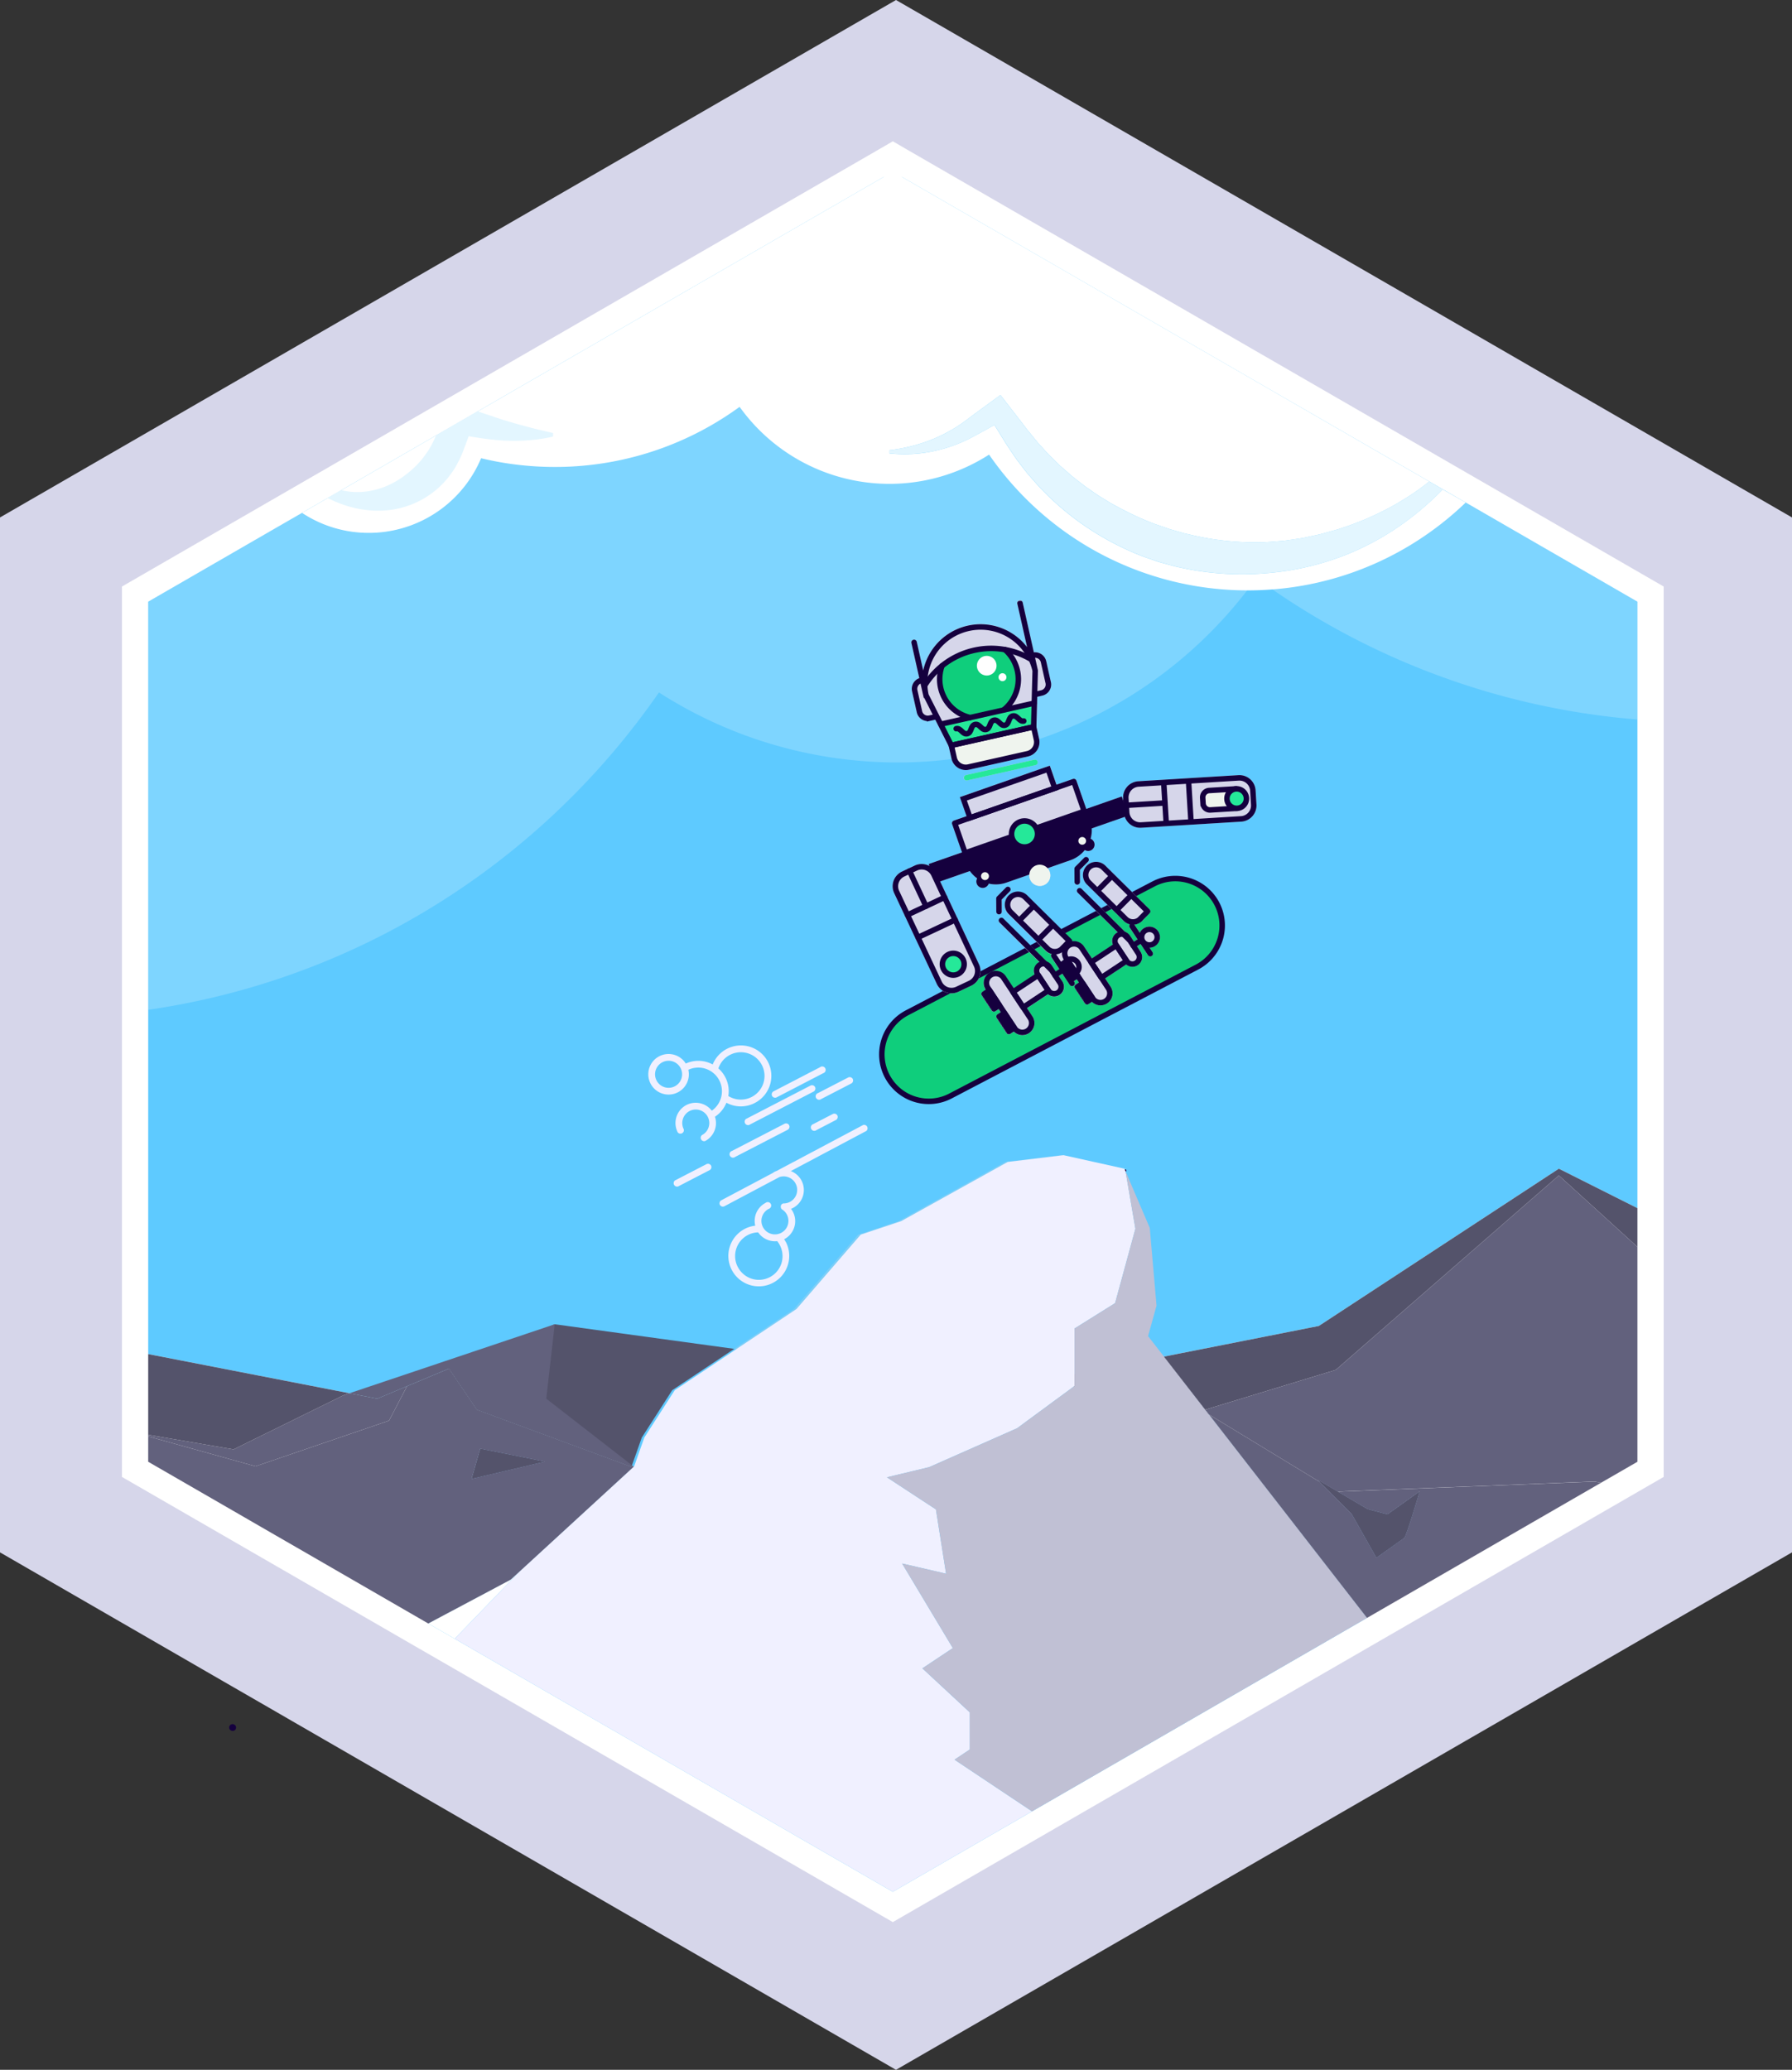 <svg xmlns="http://www.w3.org/2000/svg" viewBox="0 0 1039.23 1200"><rect x="0" y="0" width="1039.23" height="1200" fill="#333333" stroke="none"/><defs><style>.a,.m{fill:#fff}.b{fill:#d6d6ea}.e{fill:#14b1ff}.f{fill:#54536b}.h{fill:#62617d}.i,.r,.s,.x{fill:none}.r,.s,.x{stroke:#15003e}.r,.s{stroke-linecap:round}.s,.x{stroke-linejoin:round}.l{fill:#e3f6ff}.m{opacity:.2}.n{fill:#f0f0ff}.r,.s,.x{stroke-width:3.18px}.q{fill:#25e899}.t{mask:url(#a)}.u{mask:url(#d)}.v{fill:#15003e}.w{mask:url(#e)}.y{mask:url(#j)}.z{mask:url(#m)}.aa{mask:url(#r)}.ab{mask:url(#v)}.ac{fill:#eff4ee}.ad{mask:url(#ab)}</style><mask id="a" x="462.15" y="321.83" width="271.38" height="309.99" maskUnits="userSpaceOnUse"><path class="a" d="M572.09 631.82l161.44-75.77-109.94-234.22-161.44 75.78z"/></mask><mask id="d" x="472.13" y="329.14" width="253.77" height="303.11" maskUnits="userSpaceOnUse"><path class="a" d="M557.56 632.24l168.33-58.88-85.43-244.22L472.13 388z"/></mask><mask id="e" x="558.11" y="332.4" width="314.18" height="291.44" maskUnits="userSpaceOnUse"><path class="a" d="M558.11 475.05l98.33 148.78 215.85-142.65L774 332.4z"/></mask><mask id="j" x="434.61" y="348.94" width="309.35" height="308.76" maskUnits="userSpaceOnUse"><path class="a" d="M618.5 657.7L744 530.94l-183.9-182-125.49 126.75z"/></mask><mask id="m" x="512.75" y="349.63" width="314.18" height="291.44" maskUnits="userSpaceOnUse"><path class="a" d="M512.75 492.29l98.32 148.78 215.86-142.66-98.33-148.78z"/></mask><mask id="r" x="389.25" y="366.17" width="309.35" height="308.76" maskUnits="userSpaceOnUse"><path class="a" d="M573.14 674.93L698.6 548.18l-183.9-182-125.45 126.75z"/></mask><mask id="v" x="527.06" y="436.44" width="269.11" height="193.76" maskUnits="userSpaceOnUse"><path class="a" d="M796.17 614.45l-10.86-178-258.25 15.74 10.86 178z"/></mask><mask id="ab" x="478.6" y="334.3" width="230.76" height="291.56" maskUnits="userSpaceOnUse"><path class="a" d="M535.37 625.86l174-39.13L652.6 334.3l-174 39.13z"/></mask></defs><path class="b" d="M887.02 212.13l-26.77-15.47-175.46-101.3-5.19-2.99-28.43-16.42L535.18 8.98 523.42 2.2 519.61 0l-3.65 2.12-11.9 6.86-144.42 83.39-5.19 2.99-180.92 104.45-21.33 12.32-36.66 21.16-16.57 9.58-5.75 3.32h-.02L0 300v600l129.8 74.95 22.32 12.87 9.94 5.74h.01l7.23 4.19 34.44 19.88L506 1192.14l13.61 7.86 13.65-7.88 108.76-62.78 40-23.1 168.46-97.27 46.04-26.57 25.56-14.76 66.13-38.19 51.02-29.45V300l-152.21-87.87z"/><path class="a" d="M254.4 962.3l-11.84-6.83-1.81-1.04-75.83-43.79-13.11-7.56-24.67-14.25-56.42-32.57V340.05l99.92-57.69 8.13-4.7 3.72-2.14 2.47-1.42 64.06-36.99h.01L510.12 86.36l7.65-4.45 7.9 4.6 317.01 183.03 1.67.96 120.47 69.55v516.21l-164.43 94.93-95.67 55.24-186.95 107.93L254.4 962.3z"/><path fill="#5ecaff" d="M949.59 348.84v351.61l-45.57-22.89-139.2 91.18-89.79 17.76 23.92 30.76 2.19 2.84L792.77 938l-95.67 55.24-98.59 56.92-80.74 46.62L263.7 950.09l-15.35-8.86 47.86-25.44 5.16-4.74 66.16-60.73-1.02-.8-.21.58-.23.22h-.01l-89.46-33.06-16.18-23.83-24.38 10.21-17.28 7.25-16.11-3.14-116.71-22.7V348.84l70.91-40.94 10.23-5.9 8.05-4.64 3.12-1.81 11.85-6.84 7.89-4.55 55.1-31.82h.01l24.01-13.87 235.32-135.86h10.67l88.58 51.14 217.21 125.41 7.86 4.54h.01l13.27 7.66 99.56 57.48z"/><path d="M850 291.35a183.22 183.22 0 0 1-29.66 23.17 181 181 0 0 1-82.46 27.21c-3.12-2.16-6.23-4.37-9.31-6.6q-2.6 3.63-5.33 7.15a182.11 182.11 0 0 1-149.64-78.72 106.89 106.89 0 0 1-144.68-27.69 181.57 181.57 0 0 1-107.22 34.85 182.82 182.82 0 0 1-42.7-5.05 70.62 70.62 0 0 1-60.5 43.13c-1.52.1-3.06.15-4.61.15a70 70 0 0 1-38.73-11.6l3.12-1.8 334.15-192.94 5.1-2.94h.47l5.1 2.94 88.59 51.14z" opacity=".24" fill="#fff"/><path class="e" d="M315.92 847.39l-42.37 9.97 4.99-17.45 37.38 7.48zM804.63 878l18.59-13.22s-7.65 26-8.89 26.86l-16.11 11.46-14.28-25.31-18.36-18.42-.07-.07-1.17-1.18 11.4 6.67L793.15 875z"/><path class="a" d="M850 291.35a183.22 183.22 0 0 1-29.66 23.17 181 181 0 0 1-82.46 27.21c-4.7.37-9.47.55-14.27.55h-.37a182.11 182.11 0 0 1-149.64-78.72 106.89 106.89 0 0 1-144.68-27.69 181.57 181.57 0 0 1-107.22 34.85 182.82 182.82 0 0 1-42.7-5.05 70.62 70.62 0 0 1-60.5 43.13c-1.52.1-3.06.15-4.61.15a70 70 0 0 1-38.73-11.6l3.12-1.8 11.85-6.84 7.89-4.55 55.1-31.82 24-13.87 235.31-135.86 5.1-2.94h.47l5.1 2.94 88.59 51.14 217.2 125.41q-5.52 4.39-11.38 8.23c-3.11 2-6.28 3.94-9.49 5.73a169.09 169.09 0 0 1-31 13.37l-1.31.44-1.35.38-2.67.74-5.36 1.49c-3.58.88-7.22 1.57-10.82 2.38q-5.47.84-10.94 1.61c-3.68.26-7.34.62-11 .8a161.57 161.57 0 0 1-43.57-4.41l-2.68-.6c-.89-.19-1.76-.49-2.64-.73l-5.26-1.52-1.32-.38-1.29-.45-2.59-.91c-1.72-.59-3.46-1.15-5.17-1.79a176.3 176.3 0 0 1-19.91-9.15l-4.83-2.6-4.68-2.88c-3.19-1.82-6.09-4.06-9.14-6.11-1.55-1-2.93-2.21-4.4-3.31l-4.36-3.4-4.14-3.64c-1.4-1.21-2.83-2.38-4.1-3.71-2.62-2.6-5.35-5.1-7.78-7.89l-3.75-4.1-3.52-4.31-1.76-2.16-.9-1.08-.88-1.17-3.56-4.63-7.15-9.24-4-5.17-4.69 3.44c-4.64 3.39-9.29 6.76-13.88 10.21l-1.72 1.28-1.63 1.19c-1.11.78-2.24 1.53-3.39 2.27-2.28 1.48-4.68 2.78-7.1 4.06a87.71 87.71 0 0 1-15.38 6.16 98.1 98.1 0 0 1-16.59 3.4v1.87a80.91 80.91 0 0 0 17.6 0A85.56 85.56 0 0 0 550.9 259a83.12 83.12 0 0 0 8.42-3.32c1.38-.64 2.75-1.29 4.09-2l2-1.08 1.91-1c3.14-1.71 6.26-3.46 9.38-5.21l3.08 5 3.09 5 .78 1.23.84 1.28 1.7 2.54c1.13 1.68 2.27 3.38 3.44 5.05l3.73 4.86c2.41 3.31 5.22 6.28 7.91 9.37a159.72 159.72 0 0 0 38.31 30.8 161.38 161.38 0 0 0 22.28 10.74c1.93.73 3.89 1.38 5.84 2.06s3.87 1.45 5.88 1.93l6 1.63c1 .26 2 .57 3 .79l3 .63a166 166 0 0 0 49.14 3 160.48 160.48 0 0 0 47.59-11.33 157.6 157.6 0 0 0 31.58-17.58c3.37-2.41 6.64-4.95 9.79-7.59q6.84-5.72 13-12.05z"/><path class="f" d="M425.79 782.02l-35.96 23.97-17.64 27.45-5.68 16.08-.21.58-.23.22h-.01l-89.46-33.06-16.18-23.83 61.28-25.68 104.09 14.27zM775.74 864.76l-1.12.05-9.04-5.47-.07-.07-1.16-1.18 11.39 6.67zM698.95 817.26l2.19 2.84-4.64-2.84-73.64-13.51-1.18-.21v-6.49l1.47-.3 51.88-10.25 23.92 30.76z"/><path fill="#7ccef7" d="M645.21 755.5l11.77-43.13-5.7-33.23-.67-1.58-35.3-7.84-32.35 3.92-61.76 34.31-23.53 7.85-37.25 43.13-34.63 23.09 160.6 22.01 35.29-6.98v-26.84l23.53-14.71z"/><path class="h" d="M798.22 903.07l-14.28-25.31-18.36-18.42-.07-.07-1.17-1.18 11.4 6.67L793.15 875l11.48 3 18.59-13.22s-7.65 26-8.89 26.86zM278.54 839.91l37.38 7.48-42.37 9.97 4.99-17.45zM366.51 849.52l-.21.58-.23.22h-.01l-89.46-33.06-16.18-23.83-24.38 10.21-17.28 7.25-16.11-3.14 37.88-12.72 17.07-5.74 64.1-21.54-4.9 43.14 49.71 38.63z"/><path class="i" d="M134.94 1001.57l-.08-.04M367.53 850.32h.01l.72.27M301.37 911.05l-37.67 39.04-5.61 5.81-11.84-6.83-1.83-1.05-4.25-2.45 8.17-4.34h.01l47.86-25.44 5.16-4.74z"/><path stroke-miterlimit="10" stroke-width=".98" stroke="#15003e" fill="none" d="M652.75 679.14l-.18-1.09"/><path stroke-width="3.92" stroke-linejoin="round" stroke-linecap="round" stroke="#15003e" fill="none" d="M134.94 1001.57l-.08-.04"/><path class="f" d="M823.22 864.75s-7.65 26-8.89 26.86l-16.11 11.46-14.28-25.31-18.36-18.42-.07-.07-1.17-1.18 11.4 6.67L793.15 875l11.48 3zM315.92 847.39l-42.37 9.97 4.99-17.45 37.38 7.48z"/><path class="l" d="M836.76 283.7q-6.19 6.32-13 12.05c-3.15 2.64-6.42 5.18-9.79 7.59a157.6 157.6 0 0 1-31.58 17.58 160.48 160.48 0 0 1-47.59 11.33 166 166 0 0 1-49.14-3l-3-.63c-1-.22-2-.53-3-.79l-6-1.63c-2-.48-3.92-1.27-5.88-1.93s-3.91-1.33-5.84-2.06a161.38 161.38 0 0 1-22.28-10.74 159.72 159.72 0 0 1-38.31-30.8c-2.69-3.09-5.5-6.06-7.91-9.37l-3.73-4.86c-1.17-1.67-2.31-3.37-3.44-5.05l-1.7-2.54-.84-1.28-.78-1.23-3.09-5-3.08-5c-3.12 1.75-6.24 3.5-9.38 5.21l-1.91 1-2 1.08c-1.34.7-2.71 1.35-4.09 2a83.12 83.12 0 0 1-8.5 3.37 85.56 85.56 0 0 1-17.49 3.82 80.91 80.91 0 0 1-17.6 0V261a98.1 98.1 0 0 0 16.57-3.36 87.71 87.71 0 0 0 15.38-6.16c2.42-1.28 4.82-2.58 7.1-4.06 1.15-.74 2.28-1.49 3.39-2.27l1.63-1.19 1.72-1.28c4.59-3.45 9.24-6.82 13.88-10.21l4.69-3.44 4 5.17 7.15 9.24 3.56 4.63.88 1.17.9 1.08 1.76 2.16 3.52 4.31 3.75 4.1c2.43 2.79 5.16 5.29 7.78 7.89 1.27 1.33 2.7 2.5 4.1 3.71l4.14 3.64 4.36 3.4c1.47 1.1 2.85 2.32 4.4 3.31 3 2.05 5.95 4.29 9.14 6.11l4.68 2.88 4.83 2.6a176.3 176.3 0 0 0 19.88 9.11c1.71.64 3.45 1.2 5.17 1.79l2.59.91 1.29.45 1.32.38 5.26 1.52c.88.24 1.75.54 2.64.73l2.68.6a161.57 161.57 0 0 0 43.61 4.41c3.67-.18 7.33-.54 11-.8q5.48-.78 10.94-1.61c3.6-.81 7.24-1.5 10.82-2.38l5.36-1.49 2.67-.74 1.35-.38 1.31-.44a169.09 169.09 0 0 0 31-13.37c3.21-1.79 6.38-3.71 9.49-5.73q5.85-3.83 11.38-8.23z"/><path class="a" d="M301.37 911.05l-37.67 39.04-15.35-8.86 47.86-25.44 5.16-4.74z"/><path class="l" d="M320.72 251.06v2.06a91.64 91.64 0 0 1-14.09 2.13 116.06 116.06 0 0 1-14.33.17c-2.38-.14-4.79-.3-7.18-.57l-3.58-.45c-1.19-.15-2.3-.31-3.45-.49-2.1-.33-4.2-.63-6.29-1l-.59 1.63-2.87 7.65c-.1.29-.28.69-.42 1l-.48 1.1-1 2.19c-.74 1.42-1.49 2.84-2.28 4.24s-1.68 2.74-2.63 4-1.89 2.59-3 3.77a50.47 50.47 0 0 1-15 11.76 51.43 51.43 0 0 1-17.53 5.44l-.5.06a59 59 0 0 1-18.18-.89 66.67 66.67 0 0 1-16.63-5.81c-.21-.11-.43-.22-.63-.34l7.89-4.55a39.73 39.73 0 0 0 10.32 1.12 45.16 45.16 0 0 0 14.26-2.85 51.3 51.3 0 0 0 12.15-6.72 58.74 58.74 0 0 0 9.79-9.18 16.28 16.28 0 0 0 1-1.29l1-1.32c.66-.89 1.27-1.82 1.93-2.73l1.7-2.88.75-1.5.38-.76c.13-.25.25-.47.4-.8l1.35-2.91 24-13.87c1.45.49 2.89 1 4.35 1.46 1.08.35 2.2.74 3.25 1.1s2.09.73 3.15 1.07c2.1.68 4.22 1.4 6.36 2 4.27 1.33 8.63 2.5 13 3.66s9.06 2.24 13.63 3.3z"/><path class="m" d="M949.59 348.84v68.3a434.49 434.49 0 0 1-211.68-75.41 181 181 0 0 0 82.46-27.21A183.22 183.22 0 0 0 850 291.35zM723.27 342.28a256 256 0 0 1-341.13 59.17c-67.46 97.49-173.57 166.22-296.2 184V348.84l70.91-40.94 10.23-5.9 8-4.65A70 70 0 0 0 213.86 309c1.55 0 3.09-.05 4.61-.15A70.62 70.62 0 0 0 279 265.67a182.82 182.82 0 0 0 42.73 5.05 181.57 181.57 0 0 0 107.22-34.85 106.89 106.89 0 0 0 144.65 27.69 182.11 182.11 0 0 0 149.67 78.72z"/><path class="n" d="M658.45 712.37l-11.77 43.13-23.53 14.71v33.33l-.29.21-33.04 24.3-50.97 22.54-24.51 5.89 28.43 18.62 5.88 37.26-25.49-5.89 29.41 49.02-17.65 11.76 27.45 25.49v21.57l-8.82 5.88 44.96 29.97-80.74 46.62L263.7 950.09l37.67-39.04 66.16-60.73h.01l.23-.22 5.89-16.66 17.64-27.45 35.71-23.81 34.88-23.25 37.25-43.13 23.53-7.85 61.76-34.31 31.4-3.8h.01l.94-.12 35.3 7.84.67 1.58 5.7 33.23z"/><path fill="#c0c0d4" d="M792.77 938l-95.67 55.24-98.59 56.92-44.96-29.97 8.82-5.88v-21.57l-27.45-25.49 17.65-11.76-29.41-49.02 25.49 5.89-5.88-37.26-28.43-18.62 24.51-5.89 50.97-22.54 33.04-24.3.29-.21v-33.33l23.53-14.71 11.77-43.13-5.7-33.23 14.03 32.74 3.92 45.09-4.9 17.65 9.23 11.88 23.92 30.76 2.19 2.84L792.77 938z"/><path class="f" d="M949.59 700.45v22.46l-45.57-41.43-129.4 112.74-75.67 23.04-23.92-30.76 89.79-17.76 139.2-91.18 45.57 22.89z"/><path class="h" d="M928.53 859.62L792.77 938l-91.63-117.9 64.37 39.17.07.07 18.36 18.42 14.28 25.31 16.11-11.46c1.24-.88 8.89-26.86 8.89-26.86L804.63 878l-11.48-3-17.4-10.19 148.86-5.83z"/><path class="h" d="M949.59 722.91v124.56l-21.06 12.15-3.92-.69-148.86 5.83h-.01l-11.39-6.67 1.16 1.18-64.37-39.17-2.19-2.84 75.67-23.04 129.4-112.74 45.57 41.43zM236.04 803.64l-10.42 19.99-77.44 26.47-62.24-17.33v-.94l49.49 8.47 63.73-31.37 3.49-1.18 16.11 3.14 17.28-7.25z"/><path class="h" d="M366.51 849.53l-.21.57-.23.22-89.47-33.06-16.18-23.83-24.37 10.21-10.43 20-77.44 26.46-62.24-17.33v14.7l48.82 28.17 24.66 14.25 13.12 7.56 75.8 43.78 47.86-25.44 5.16-4.74 66.16-60.73zm-93 7.83l5-17.45 37.38 7.48z"/><path class="f" d="M202.65 807.75l-3.49 1.18-63.73 31.37-49.49-8.47v-46.78l116.71 22.7z"/><path d="M551.24 635.4l142.94-74.74a27.2 27.2 0 0 0 10.46-38.53h0a27.2 27.2 0 0 0-35.64-9.68l-143 74.74a27.2 27.2 0 0 0-10.45 38.53h0a27.18 27.18 0 0 0 35.69 9.68z" stroke-width="3.18" fill="#0fce7c" stroke-linejoin="round" stroke-linecap="round" stroke="#15003e"/><path class="b" d="M663.21 538.24a6.07 6.07 0 0 0-2.21 2.6l-3.19-4.84a7 7 0 0 0 .9-.14 7.63 7.63 0 0 0 3.73-2.08l4.25-4.29a1.59 1.59 0 0 0 0-2.25L641 501.85a7.63 7.63 0 0 0-13 5.46 7.55 7.55 0 0 0 2.26 5.38l21.35 21.14a7.65 7.65 0 0 0 3.6 2 1.59 1.59 0 0 0-.11 1.89l4.55 6.88-2.05 1.4-2.32-3.51a5.59 5.59 0 0 0-2.79-2.18l-25.27-25a1.59 1.59 0 0 0-2.24 2.26l23.2 23a6 6 0 0 0-.7.39 5.6 5.6 0 0 0-2.13 6.77l-12.11 8-4.56-6.9a7 7 0 0 0-6.9-3 1.61 1.61 0 0 0-.46-1.21l-25.66-25.39a7.63 7.63 0 0 0-13 5.46 7.55 7.55 0 0 0 2.26 5.38l21.35 21.13a7.59 7.59 0 0 0 3.6 2 1.56 1.56 0 0 0-.11 1.88l4.55 6.88-2.08 1.38-2.32-3.52a5.65 5.65 0 0 0-2.79-2.18l-25.27-25a1.59 1.59 0 0 0-2.24 2.26l23.2 23a4.8 4.8 0 0 0-.7.39 5.55 5.55 0 0 0-2.42 3.56 5.66 5.66 0 0 0 .28 3.21l-12.1 8-4.56-6.9a7 7 0 1 0-11.69 7.72l-1.83 1.12a1.62 1.62 0 0 0-.68 1 1.57 1.57 0 0 0 .24 1.19l5.71 8.64a1.56 1.56 0 0 0 1 .68 1.52 1.52 0 0 0 .67 0 1.78 1.78 0 0 0 .53-.23l1.85-1.22 1.2 1.83-1.85 1.22a1.59 1.59 0 0 0-.45 2.2l5.72 8.64a1.56 1.56 0 0 0 1 .68 1.52 1.52 0 0 0 .67 0 1.61 1.61 0 0 0 .53-.22l2-1.3a7.06 7.06 0 0 0 6.49 1.89 7 7 0 0 0 4.32-10.7l-3.16-4.77 12.21-8.06a5.63 5.63 0 0 0 8.33-7.41l-2.12-3.2 2.08-1.38 4.31 6.53a1.59 1.59 0 0 0 1.67.67 1.65 1.65 0 0 0 .53-.22 1.59 1.59 0 0 0 .45-2.2l-.24-.37 1.68-1.11 1.21 1.83-1.86 1.22a1.59 1.59 0 0 0-.45 2.2l5.72 8.65a1.6 1.6 0 0 0 1 .68 1.68 1.68 0 0 0 .67 0 1.75 1.75 0 0 0 .53-.22l2-1.3a7 7 0 0 0 3.56 1.91 7 7 0 0 0 7.2-10.75l-3.16-4.77 12.21-8.07a5.63 5.63 0 0 0 8.33-7.4l-2.09-3.16 2.08-1.37 4.31 6.52a1.6 1.6 0 0 0 1.68.68 1.72 1.72 0 0 0 .52-.23 1.59 1.59 0 0 0 .45-2.2l-1.71-2.59a6.53 6.53 0 0 0 1.24-.13 6.11 6.11 0 1 0-4.71-11.06z"/><path class="b" d="M624.73 512.89a1.32 1.32 0 0 0 .34 0 1.6 1.6 0 0 0 1.24-1.56v-7l4.72-4.78a1.59 1.59 0 0 0-2.26-2.23l-5.18 5.24a1.56 1.56 0 0 0-.46 1.13v7.64a1.59 1.59 0 0 0 1.6 1.56zM579.37 530.13h.34a1.6 1.6 0 0 0 1.24-1.56v-7l4.72-4.77a1.59 1.59 0 0 0-2.26-2.24l-5.19 5.25a1.56 1.56 0 0 0-.45 1.12v7.65a1.59 1.59 0 0 0 1.6 1.55z"/><path class="b" d="M725 451.75a9.34 9.34 0 0 0-6.81-2.35l-29 1.77h-.11l-14.27.87h-.11l-14.59.89a9.43 9.43 0 0 0-8.83 10l.08 1.25-.84-2.39L630 469l-5.73-16.4a1.59 1.59 0 0 0-2-1l-9.53 3.33-3.87-11.06-52.21 18.23 3.87 11.07-7.4 2.58a1.65 1.65 0 0 0-.91.81 1.61 1.61 0 0 0-.06 1.22l5.73 16.39-19.34 6.77.39 1.11a9.38 9.38 0 0 0-8.44-.24l-7.42 3.48a9.42 9.42 0 0 0-4.51 12.52l6.24 13.27 6.12 13 12.36 26.32a9.36 9.36 0 0 0 12.51 4.6l7.42-3.48a9.39 9.39 0 0 0 4.51-12.52l-12.36-26.33L545.22 511l17.25-6a18.55 18.55 0 0 0 4.24 4.24 3.69 3.69 0 0 0 4.41 5.33 3.72 3.72 0 0 0 2.26-2.31 18.32 18.32 0 0 0 8.17 0 19.63 19.63 0 0 0 2.08-.6l13.22-4.62a5.86 5.86 0 0 0 .33 2.21 6.09 6.09 0 1 0 11.49-4 6.32 6.32 0 0 0-1.12-1.94l13.21-4.62a18.23 18.23 0 0 0 8.32-5.93 3.64 3.64 0 0 0 3.19.39 3.69 3.69 0 0 0 2.27-4.7 3.71 3.71 0 0 0-2.11-2.19 18.47 18.47 0 0 0 .69-6l19.18-6.71a9.4 9.4 0 0 0 9.47 6.32l14.6-.89h.1l14.27-.87h.12l29-1.77a9.59 9.59 0 0 0 1.52-.21 9.42 9.42 0 0 0 7.31-9.74l-.5-8.19a9.32 9.32 0 0 0-3.19-6.45zM560.23 449.35a1.59 1.59 0 1 0 .69 3.1l39.63-8.92a1.59 1.59 0 0 0-.7-3.1zM539.46 417.91l2.94-.66 7.8 15.41 1.6 7.13a8.51 8.51 0 0 0 10.2 6.44l34.23-7.7a8.52 8.52 0 0 0 6.43-10.17l-1.6-7.12.47-17.28 3-.68a6.53 6.53 0 0 0 4.93-7.79l-2.75-12.23a6.54 6.54 0 0 0-7.16-5.05l-6.49-28.88a1.59 1.59 0 1 0-3.1.69l5.65 25.14a34 34 0 0 0-60.24 13.55l-3.74-16.62a1.59 1.59 0 0 0-3.1.7l4.59 20.38a6.52 6.52 0 0 0-4.19 7.58l2.74 12.25a6.52 6.52 0 0 0 7.79 4.91z"/><path class="q" d="M537 525.36L527.47 505z"/><path class="r" d="M537 525.36L527.47 505"/><path class="s" d="M562.54 570.06l-7.42 3.49a7.82 7.82 0 0 1-10.39-3.77L520 517.13a7.82 7.82 0 0 1 3.75-10.4l7.42-3.48a7.82 7.82 0 0 1 10.4 3.76l24.71 52.65a7.81 7.81 0 0 1-3.74 10.4z"/><g class="t"><path class="q" d="M558.54 556.33a6.31 6.31 0 1 0-3 8.39 6.32 6.32 0 0 0 3-8.39"/></g><g class="t"><path class="r" d="M558.54 556.33a6.31 6.31 0 1 0-3 8.39 6.32 6.32 0 0 0 3-8.39z"/></g><g class="t"><path class="s" d="M526.25 530.42l21.56-10.13m-15.44 23.17l21.57-10.13"/></g><g class="u"><path class="v" d="M542.42 512l21.64-7.57-3.87-11.07-21.64 7.57z"/></g><path class="s" d="M647.2 547.8l6.16 9.31a4 4 0 0 0 6.75-4.46l-6.11-9.31a4 4 0 0 0-5.6-1.14 4 4 0 0 0-1.15 5.6zM618.32 555.59l15.38 23.28a5.41 5.41 0 0 0 7.5 1.52 5.4 5.4 0 0 0 1.53-7.49l-15.38-23.27a5.42 5.42 0 0 0-7.5-1.53 5.43 5.43 0 0 0-1.54 7.5z"/><g class="w"><path class="s" d="M632.788 557.84l14.658-9.687 5.916 8.952-14.658 9.687zM667.07 552.9l-10.61-16.06"/></g><g class="w"><path class="v" d="M624.7 572.16l5.71 8.64 3.18-2.1-5.71-8.64z"/></g><g class="w"><path class="x" d="M624.7 572.16l5.71 8.64 3.18-2.1-5.71-8.64z"/></g><g class="w"><path class="v" d="M616 559l5.71 8.64 3.18-2.1-5.71-8.64z"/></g><g class="w"><path class="x" d="M616 559l5.71 8.64 3.18-2.1-5.71-8.64z"/></g><path class="s" d="M664.09 539.56a4.53 4.53 0 0 1 6.27 1.27 4.53 4.53 0 0 1-7.56 5 4.53 4.53 0 0 1 1.28-6.27zM657.15 548.17l4.73-3.12"/><g class="y"><path class="i" d="M656.05 519l-8.5 8.59"/><path class="x" d="M656.05 519l-8.5 8.59"/></g><g class="y"><path class="x" d="M661.31 532.67l4.25-4.3L639.91 503a6 6 0 1 0-8.51 8.59l21.35 21.14a6 6 0 0 0 8.55 0z"/></g><path class="s" d="M626.1 516.4l28.62 28.33"/><g class="y"><path class="i" d="M644.87 507.89l-8.5 8.59"/><path class="x" d="M644.87 507.89l-8.5 8.59"/></g><path class="s" d="M629.86 498.42l-5.19 5.24.05 7.64M601.84 565l6.16 9.32a4 4 0 0 0 6.75-4.46l-6.16-9.32a4 4 0 0 0-5.6-1.14 4 4 0 0 0-1.15 5.6zM573 572.83l15.39 23.27a5.4 5.4 0 0 0 7.49 1.53 5.41 5.41 0 0 0 1.53-7.5L582 566.86a5.41 5.41 0 0 0-7.5-1.53 5.42 5.42 0 0 0-1.54 7.5z"/><g class="z"><path class="s" d="M587.431 575.083l14.658-9.687 5.916 8.951-14.658 9.688zM621.71 570.13l-10.62-16.05"/></g><g class="z"><path class="v" d="M579.34 589.39l5.71 8.65 3.18-2.1-5.71-8.65z"/></g><g class="z"><path class="x" d="M579.34 589.39l5.71 8.65 3.18-2.1-5.71-8.65z"/></g><g class="z"><path class="v" d="M570.67 576.28l5.71 8.64 3.18-2.1-5.71-8.64z"/></g><g class="z"><path class="x" d="M570.67 576.28l5.71 8.64 3.18-2.1-5.71-8.64z"/></g><path class="s" d="M618.72 556.79a4.54 4.54 0 0 1 6.28 1.28 4.53 4.53 0 0 1-7.56 5 4.52 4.52 0 0 1 1.28-6.26zM611.79 565.41l4.73-3.13"/><g class="aa"><path class="i" d="M610.69 536.19l-8.5 8.59"/><path class="x" d="M610.69 536.19l-8.5 8.59"/></g><g class="aa"><path class="x" d="M616 549.9l4.25-4.29-25.65-25.39a6 6 0 1 0-8.51 8.59l21.36 21.13a6 6 0 0 0 8.55 0z"/></g><path class="s" d="M580.74 533.63l28.62 28.33"/><g class="aa"><path class="i" d="M599.51 525.13l-8.5 8.59"/><path class="x" d="M599.51 525.13l-8.5 8.59"/></g><path class="s" d="M584.5 515.65l-5.19 5.24.05 7.65"/><g class="u"><path class="v" d="M632.78 480.4l21.65-7.57-3.88-11.07-21.64 7.57z"/></g><g class="ab"><path class="s" d="M727.07 466.49l-.5-8.18a7.81 7.81 0 0 0-8.28-7.32l-58.06 3.54a7.82 7.82 0 0 0-7.33 8.27l.5 8.18a7.82 7.82 0 0 0 8.28 7.33l58.06-3.54a7.81 7.81 0 0 0 7.33-8.28zm-52.19-12.86l1.45 23.79m12.93-24.66l1.45 23.78"/></g><g class="ab"><path class="i" d="M675.61 465.52l-22.46 1.37"/><path class="r" d="M675.61 465.52l-22.46 1.37"/></g><g class="ab"><path class="ac" d="M716.82 457.36l-15.62.95a4 4 0 0 0-3.72 4.2l.21 3.35a4 4 0 0 0 4.2 3.71l15.62-.95z"/><path class="r" d="M716.82 457.36l-15.62.95a4 4 0 0 0-3.72 4.2l.21 3.35a4 4 0 0 0 4.2 3.71l15.62-.95"/></g><g class="ab"><path class="q" d="M717.51 468.62a5.64 5.64 0 1 1 5.3-6 5.64 5.64 0 0 1-5.3 6"/></g><g class="ab"><path class="r" d="M717.51 468.62a5.64 5.64 0 1 1 5.3-6 5.64 5.64 0 0 1-5.3 6z"/></g><path class="q" d="M559.69 494.51l69.08-24.17z"/><path class="x" d="M559.69 494.51l69.08-24.17"/><path class="v" d="M559.69 494.51l4.3 9.88 10.08 6.87 6.2-1.53 22.7-5.54 21.94-9.49 5.71-7.87v-11.2l-3.34-4.76z"/><path class="x" d="M620.25 497.21l-37.15 13a16.92 16.92 0 0 1-21.56-10.4l-7.88-22.55 69.08-24.16 7.88 22.54a16.93 16.93 0 0 1-10.37 21.58z"/><path class="q" d="M601.29 481a7.55 7.55 0 1 0-4.63 9.64 7.57 7.57 0 0 0 4.63-9.64z"/><path class="x" d="M601.29 481a7.55 7.55 0 1 0-4.63 9.64 7.57 7.57 0 0 0 4.63-9.64z"/><path class="v" d="M573.38 509.86a3.7 3.7 0 0 0-4.7-2.27 3.69 3.69 0 0 0-2.26 4.71 3.69 3.69 0 0 0 4.7 2.27 3.7 3.7 0 0 0 2.26-4.71zm61.17-21.4a3.69 3.69 0 0 0-4.71-2.26 3.69 3.69 0 0 0-2.26 4.7 3.69 3.69 0 0 0 4.7 2.27 3.69 3.69 0 0 0 2.27-4.7z"/><path class="ac" d="M608.68 505.27a6.09 6.09 0 0 0-11.5 4 6.09 6.09 0 1 0 11.49-4zm21.16-17.83a2.23 2.23 0 1 0 0 .13 1.12 1.12 0 0 0 0-.13zm-56.45 19.75a2.29 2.29 0 1 0-1.41 2.92 2.3 2.3 0 0 0 1.41-2.92z"/><g class="u"><path class="r" d="M562.55 474.14L611.7 457l-3.87-11.07-49.15 17.19z"/></g><path d="M560.57 450.9l39.63-8.9" stroke="#25e899" stroke-width="3.18" stroke-linecap="round" fill="none"/><g class="ad"><path class="q" d="M545.65 419.84l49.8-11.21 4.59.67-.62 12.09-47.72 10.74z"/></g><g class="ad"><path class="ac" d="M595.84 437l-34.23 7.7a6.92 6.92 0 0 1-8.26-5.24l-1.65-7.31 47.72-10.74 1.65 7.32a6.92 6.92 0 0 1-5.23 8.27"/></g><g class="ad"><path class="r" d="M595.84 437l-34.23 7.7a6.92 6.92 0 0 1-8.26-5.24l-1.65-7.31 47.72-10.74 1.65 7.32a6.92 6.92 0 0 1-5.23 8.27z"/></g><path d="M563.89 415.73a21.84 21.84 0 0 1-15.3-31.28c2.84-5.61 27.32-11.37 32.21-7.84a21.86 21.86 0 0 1 .18 35.28" fill="#0fce7c"/><g class="ad"><path class="r" d="M562.55 416a22.85 22.85 0 0 1-16.23-30m36.42-9.42a22.86 22.86 0 0 1-.55 34.89"/></g><g class="ad"><path class="r" d="M537 403.08a32.46 32.46 0 1 1 63.34-14.24l-.89 32.55-47.75 10.74-14.7-29.05zm-.11-.45l-6.79-30.19m70.13 15.94l-8.7-38.71"/></g><g class="ad"><path class="r" d="M542.38 415.63l-3.27.73a4.93 4.93 0 0 1-5.89-3.73l-2.75-12.23a5 5 0 0 1 3.72-5.9l1.39-.31m65.32 8.28l3.27-.74a5 5 0 0 0 3.73-5.9l-2.75-12.23a5 5 0 0 0-5.9-3.73l-1.38.31"/></g><g class="ad"><path class="r" d="M536.11 397.7a45.33 45.33 0 0 1 62-15.35m-52.47 37.48l54-12.15"/></g><g class="ad"><path class="a" d="M577.78 384.7a5.69 5.69 0 0 1-4.3 6.8 5.69 5.69 0 0 1-2.5-11.11 5.69 5.69 0 0 1 6.8 4.31zm5.83 7.41a2.3 2.3 0 0 1-1.73 2.75 2.3 2.3 0 1 1 1.73-2.75z"/></g><g class="ad"><path class="r" d="M593.72 418c-2.73.62-3.66-3.52-6.39-2.91s-1.8 4.76-4.54 5.37-3.66-3.52-6.39-2.91-1.81 4.76-4.54 5.37-3.67-3.52-6.4-2.91-1.8 4.76-4.54 5.37-3.67-3.52-6.4-2.91"/></g><path class="n" d="M455.72 720.11a17.38 17.38 0 0 0-1-1.7h.12a11.79 11.79 0 0 0 5-15.86 11.38 11.38 0 0 0-1.11-1.71 10.43 10.43 0 0 0 1.08-.48 11.75 11.75 0 0 0-1.2-21.42l43.79-23.25a2 2 0 0 0-1.84-3.46l-50.17 26.63a14.2 14.2 0 0 0-1.39.6 1.81 1.81 0 0 0-.55.43l-30.16 16a2 2 0 0 0-.82 2.63 2 2 0 0 0 2.65.81L452 682.42a7.84 7.84 0 1 1 2.64 15.28 1.65 1.65 0 0 0-.38 0l-.18.06-.18.06a1 1 0 0 0-.17.1.83.83 0 0 0-.16.09l-.16.13-.13.11a2.06 2.06 0 0 0-.42.66.94.94 0 0 0 0 .16 1.52 1.52 0 0 0-.06.2 2.56 2.56 0 0 0 0 .39 2.7 2.7 0 0 0 .06.41v.14a2.6 2.6 0 0 0 .1.25v.06a2.35 2.35 0 0 0 .23.32.27.27 0 0 0 .07.08 1.64 1.64 0 0 0 .35.29 7.83 7.83 0 0 1-.62 13.57 7.7 7.7 0 0 1-1.94.69 7.85 7.85 0 0 1-8.55-3.94l-.1-.19a7.85 7.85 0 0 1 3.4-10.49 2 2 0 1 0-1.81-3.48 11.79 11.79 0 0 0-6 13.24 17.39 17.39 0 0 0-6.05 1.83 17.65 17.65 0 1 0 23.78 7.57zm-27.86 14.41a13.73 13.73 0 0 1 5.88-18.52 13.59 13.59 0 0 1 5.93-1.52 11.85 11.85 0 0 0 11.05 5.09 13.09 13.09 0 0 1 1.51 2.31 13.72 13.72 0 1 1-24.37 12.61zM414.62 647.44a17.62 17.62 0 0 0 6.65-8.12 17.49 17.49 0 0 0 16.45.14 17.65 17.65 0 1 0-24.41-22.32 17.5 17.5 0 0 0-15.61-.54 11.76 11.76 0 1 0-8.11 17.84 11.75 11.75 0 0 0 9.6-14.22 13.71 13.71 0 0 1 19.1 15.64 13.75 13.75 0 0 1-5.5 8.08 11.79 11.79 0 0 0-14.74-3.29 11.78 11.78 0 0 0-5 15.86 2 2 0 0 0 3.48-1.8 7.88 7.88 0 0 1 3.36-10.57 7.84 7.84 0 1 1 7.21 13.93 2 2 0 0 0 1.8 3.48 11.76 11.76 0 0 0 5.72-14.11zm-23.29-17.64a8 8 0 0 1-2.36.77 7.84 7.84 0 1 1 5.72-11.34 7.19 7.19 0 0 1 .34.75 7.82 7.82 0 0 1-3.7 9.82zm25.28-10.37a13.73 13.73 0 1 1 5.77 16 17.54 17.54 0 0 0-5.77-16zM485.62 646.69a2 2 0 0 0-2.65-.84l-11.32 5.85a2 2 0 1 0 1.81 3.49l11.31-5.86a2 2 0 0 0 .85-2.64zM494.53 625.52a2 2 0 0 0-2.64-.84l-17.42 9a2 2 0 1 0 1.81 3.48l17.41-9a2 2 0 0 0 .84-2.64zM447.75 635.37a2 2 0 0 0 2.64.84l27-14a2 2 0 1 0-1.81-3.48l-27 14a2 2 0 0 0-.83 2.64zM472.67 630.21a2 2 0 0 0-2.64-.84l-37.44 19.37a2 2 0 0 0 1.8 3.48l37.44-19.37a2 2 0 0 0 .84-2.64zM457.63 652.34a2 2 0 0 0-2.64-.84l-30.48 15.76a2 2 0 1 0 1.81 3.49L456.79 655a2 2 0 0 0 .84-2.66zM412.35 675.76a2 2 0 0 0-2.64-.84l-18.28 9.46a2 2 0 0 0 1.8 3.49l18.28-9.46a2 2 0 0 0 .84-2.65z"/></svg>